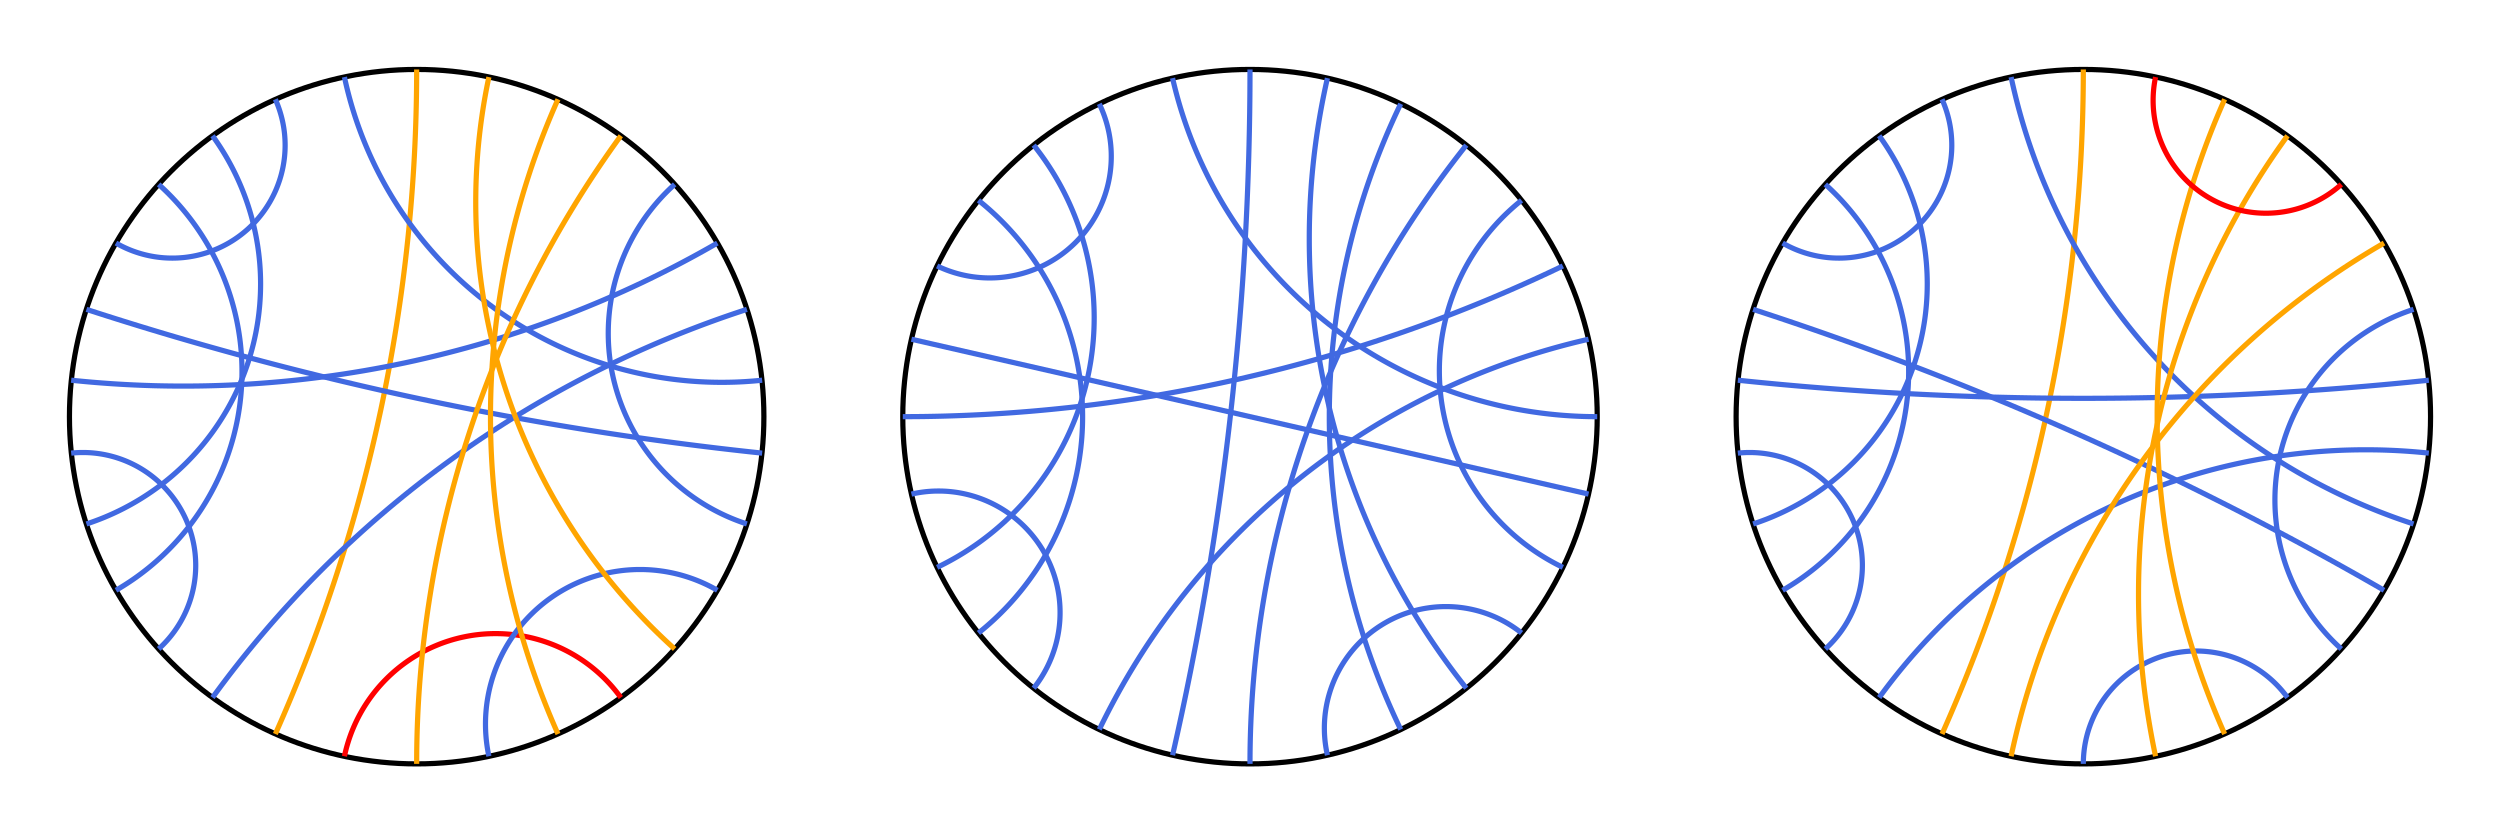 <?xml version="1.0" encoding="utf-8" ?>
<svg baseProfile="tiny" height="500px" version="1.2" width="1500px" xmlns="http://www.w3.org/2000/svg" xmlns:ev="http://www.w3.org/2001/xml-events" xmlns:xlink="http://www.w3.org/1999/xlink"><defs /><g transform="translate(250, 250) scale(208.333, -208.333)"><circle cx="0" cy="0" fill="none" r="1" stroke="black" stroke-width="0.015" /><path d="M 6.123233995736766e-17 1.0 A 4.705 4.705 0 0 0 -0.407 -0.914" fill="none" stroke="orange" stroke-width="0.015" /><path d="M -0.208 0.978 A 1.111 1.111 0 0 1 0.995 0.105" fill="none" stroke="royalblue" stroke-width="0.015" /><path d="M -0.407 0.914 A 0.325 0.325 0 0 0 -0.866 0.5" fill="none" stroke="royalblue" stroke-width="0.015" /><path d="M -0.588 0.809 A 0.727 0.727 0 0 0 -0.951 -0.309" fill="none" stroke="royalblue" stroke-width="0.015" /><path d="M -0.743 0.669 A 0.727 0.727 0 0 0 -0.866 -0.5" fill="none" stroke="royalblue" stroke-width="0.015" /><path d="M -0.995 -0.105 A 0.325 0.325 0 0 0 -0.743 -0.669" fill="none" stroke="royalblue" stroke-width="0.015" /><path d="M -0.208 -0.978 A 0.445 0.445 0 0 0 0.588 -0.809" fill="none" stroke="red" stroke-width="0.015" /><path d="M 0.208 -0.978 A 0.445 0.445 0 0 0 0.866 -0.5" fill="none" stroke="royalblue" stroke-width="0.015" /><path d="M 0.951 -0.309 A 0.577 0.577 0 0 0 0.743 0.669" fill="none" stroke="royalblue" stroke-width="0.015" /><path d="M -0.588 -0.809 A 3.078 3.078 0 0 0 0.951 0.309" fill="none" stroke="royalblue" stroke-width="0.015" /><path d="M -0.995 0.105 A 3.078 3.078 0 0 1 0.866 0.5" fill="none" stroke="royalblue" stroke-width="0.015" /><path d="M -0.951 0.309 A 9.514 9.514 0 0 1 0.995 -0.105" fill="none" stroke="royalblue" stroke-width="0.015" /><path d="M -1.8369701987210297e-16 -1.0 A 3.078 3.078 0 0 0 0.588 0.809" fill="none" stroke="orange" stroke-width="0.015" /><path d="M 0.407 -0.914 A 2.246 2.246 0 0 0 0.407 0.914" fill="none" stroke="orange" stroke-width="0.015" /><path d="M 0.743 -0.669 A 1.732 1.732 0 0 0 0.208 0.978" fill="none" stroke="orange" stroke-width="0.015" /></g><g transform="translate(750, 250) scale(208.333, -208.333)"><circle cx="0" cy="0" fill="none" r="1" stroke="black" stroke-width="0.015" /><path d="M 6.123233995736766e-17 1.0 A 8.875 8.875 0 0 0 -0.223 -0.975" fill="none" stroke="royalblue" stroke-width="0.015" /><path d="M -0.223 0.975 A 1.254 1.254 0 0 1 1.0 -2.4492935982947064e-16" fill="none" stroke="royalblue" stroke-width="0.015" /><path d="M -0.434 0.901 A 0.35 0.35 0 0 0 -0.901 0.434" fill="none" stroke="royalblue" stroke-width="0.015" /><path d="M -0.623 0.782 A 0.797 0.797 0 0 0 -0.901 -0.434" fill="none" stroke="royalblue" stroke-width="0.015" /><path d="M -0.782 0.623 A 0.797 0.797 0 0 0 -0.782 -0.623" fill="none" stroke="royalblue" stroke-width="0.015" /><path d="M -0.975 -0.223 A 0.35 0.35 0 0 0 -0.623 -0.782" fill="none" stroke="royalblue" stroke-width="0.015" /><path d="M 0.223 -0.975 A 0.35 0.35 0 0 0 0.782 -0.623" fill="none" stroke="royalblue" stroke-width="0.015" /><path d="M 0.901 -0.434 A 0.628 0.628 0 0 0 0.782 0.623" fill="none" stroke="royalblue" stroke-width="0.015" /><path d="M -0.434 -0.901 A 2.077 2.077 0 0 0 0.975 0.223" fill="none" stroke="royalblue" stroke-width="0.015" /><path d="M -1.0 1.2246467991473532e-16 A 4.381 4.381 0 0 1 0.901 0.434" fill="none" stroke="royalblue" stroke-width="0.015" /><line stroke="royalblue" stroke-width="0.015" x1="-0.975" x2="0.975" y1="0.223" y2="-0.223" /><path d="M -1.8369701987210297e-16 -1.0 A 2.858 2.858 0 0 0 0.623 0.782" fill="none" stroke="royalblue" stroke-width="0.015" /><path d="M 0.434 -0.901 A 2.077 2.077 0 0 0 0.434 0.901" fill="none" stroke="royalblue" stroke-width="0.015" /><path d="M 0.623 -0.782 A 2.077 2.077 0 0 0 0.223 0.975" fill="none" stroke="royalblue" stroke-width="0.015" /></g><g transform="translate(1250, 250) scale(208.333, -208.333)"><circle cx="0" cy="0" fill="none" r="1" stroke="black" stroke-width="0.015" /><path d="M 6.123233995736766e-17 1.0 A 4.705 4.705 0 0 0 -0.407 -0.914" fill="none" stroke="orange" stroke-width="0.015" /><path d="M -0.208 0.978 A 1.732 1.732 0 0 1 0.951 -0.309" fill="none" stroke="royalblue" stroke-width="0.015" /><path d="M -0.407 0.914 A 0.325 0.325 0 0 0 -0.866 0.5" fill="none" stroke="royalblue" stroke-width="0.015" /><path d="M -0.588 0.809 A 0.727 0.727 0 0 0 -0.951 -0.309" fill="none" stroke="royalblue" stroke-width="0.015" /><path d="M -0.743 0.669 A 0.727 0.727 0 0 0 -0.866 -0.5" fill="none" stroke="royalblue" stroke-width="0.015" /><path d="M -0.995 -0.105 A 0.325 0.325 0 0 0 -0.743 -0.669" fill="none" stroke="royalblue" stroke-width="0.015" /><path d="M -1.8369701987210297e-16 -1.0 A 0.325 0.325 0 0 0 0.588 -0.809" fill="none" stroke="royalblue" stroke-width="0.015" /><path d="M 0.743 -0.669 A 0.577 0.577 0 0 0 0.951 0.309" fill="none" stroke="royalblue" stroke-width="0.015" /><path d="M -0.588 -0.809 A 1.732 1.732 0 0 0 0.995 -0.105" fill="none" stroke="royalblue" stroke-width="0.015" /><path d="M -0.995 0.105 A 9.514 9.514 0 0 1 0.995 0.105" fill="none" stroke="royalblue" stroke-width="0.015" /><path d="M -0.951 0.309 A 9.514 9.514 0 0 0 0.866 -0.5" fill="none" stroke="royalblue" stroke-width="0.015" /><path d="M -0.208 -0.978 A 2.246 2.246 0 0 0 0.866 0.5" fill="none" stroke="orange" stroke-width="0.015" /><path d="M 0.208 -0.978 A 2.246 2.246 0 0 0 0.588 0.809" fill="none" stroke="orange" stroke-width="0.015" /><path d="M 0.407 -0.914 A 2.246 2.246 0 0 0 0.407 0.914" fill="none" stroke="orange" stroke-width="0.015" /><path d="M 0.743 0.669 A 0.325 0.325 0 0 0 0.208 0.978" fill="none" stroke="red" stroke-width="0.015" /></g></svg>
